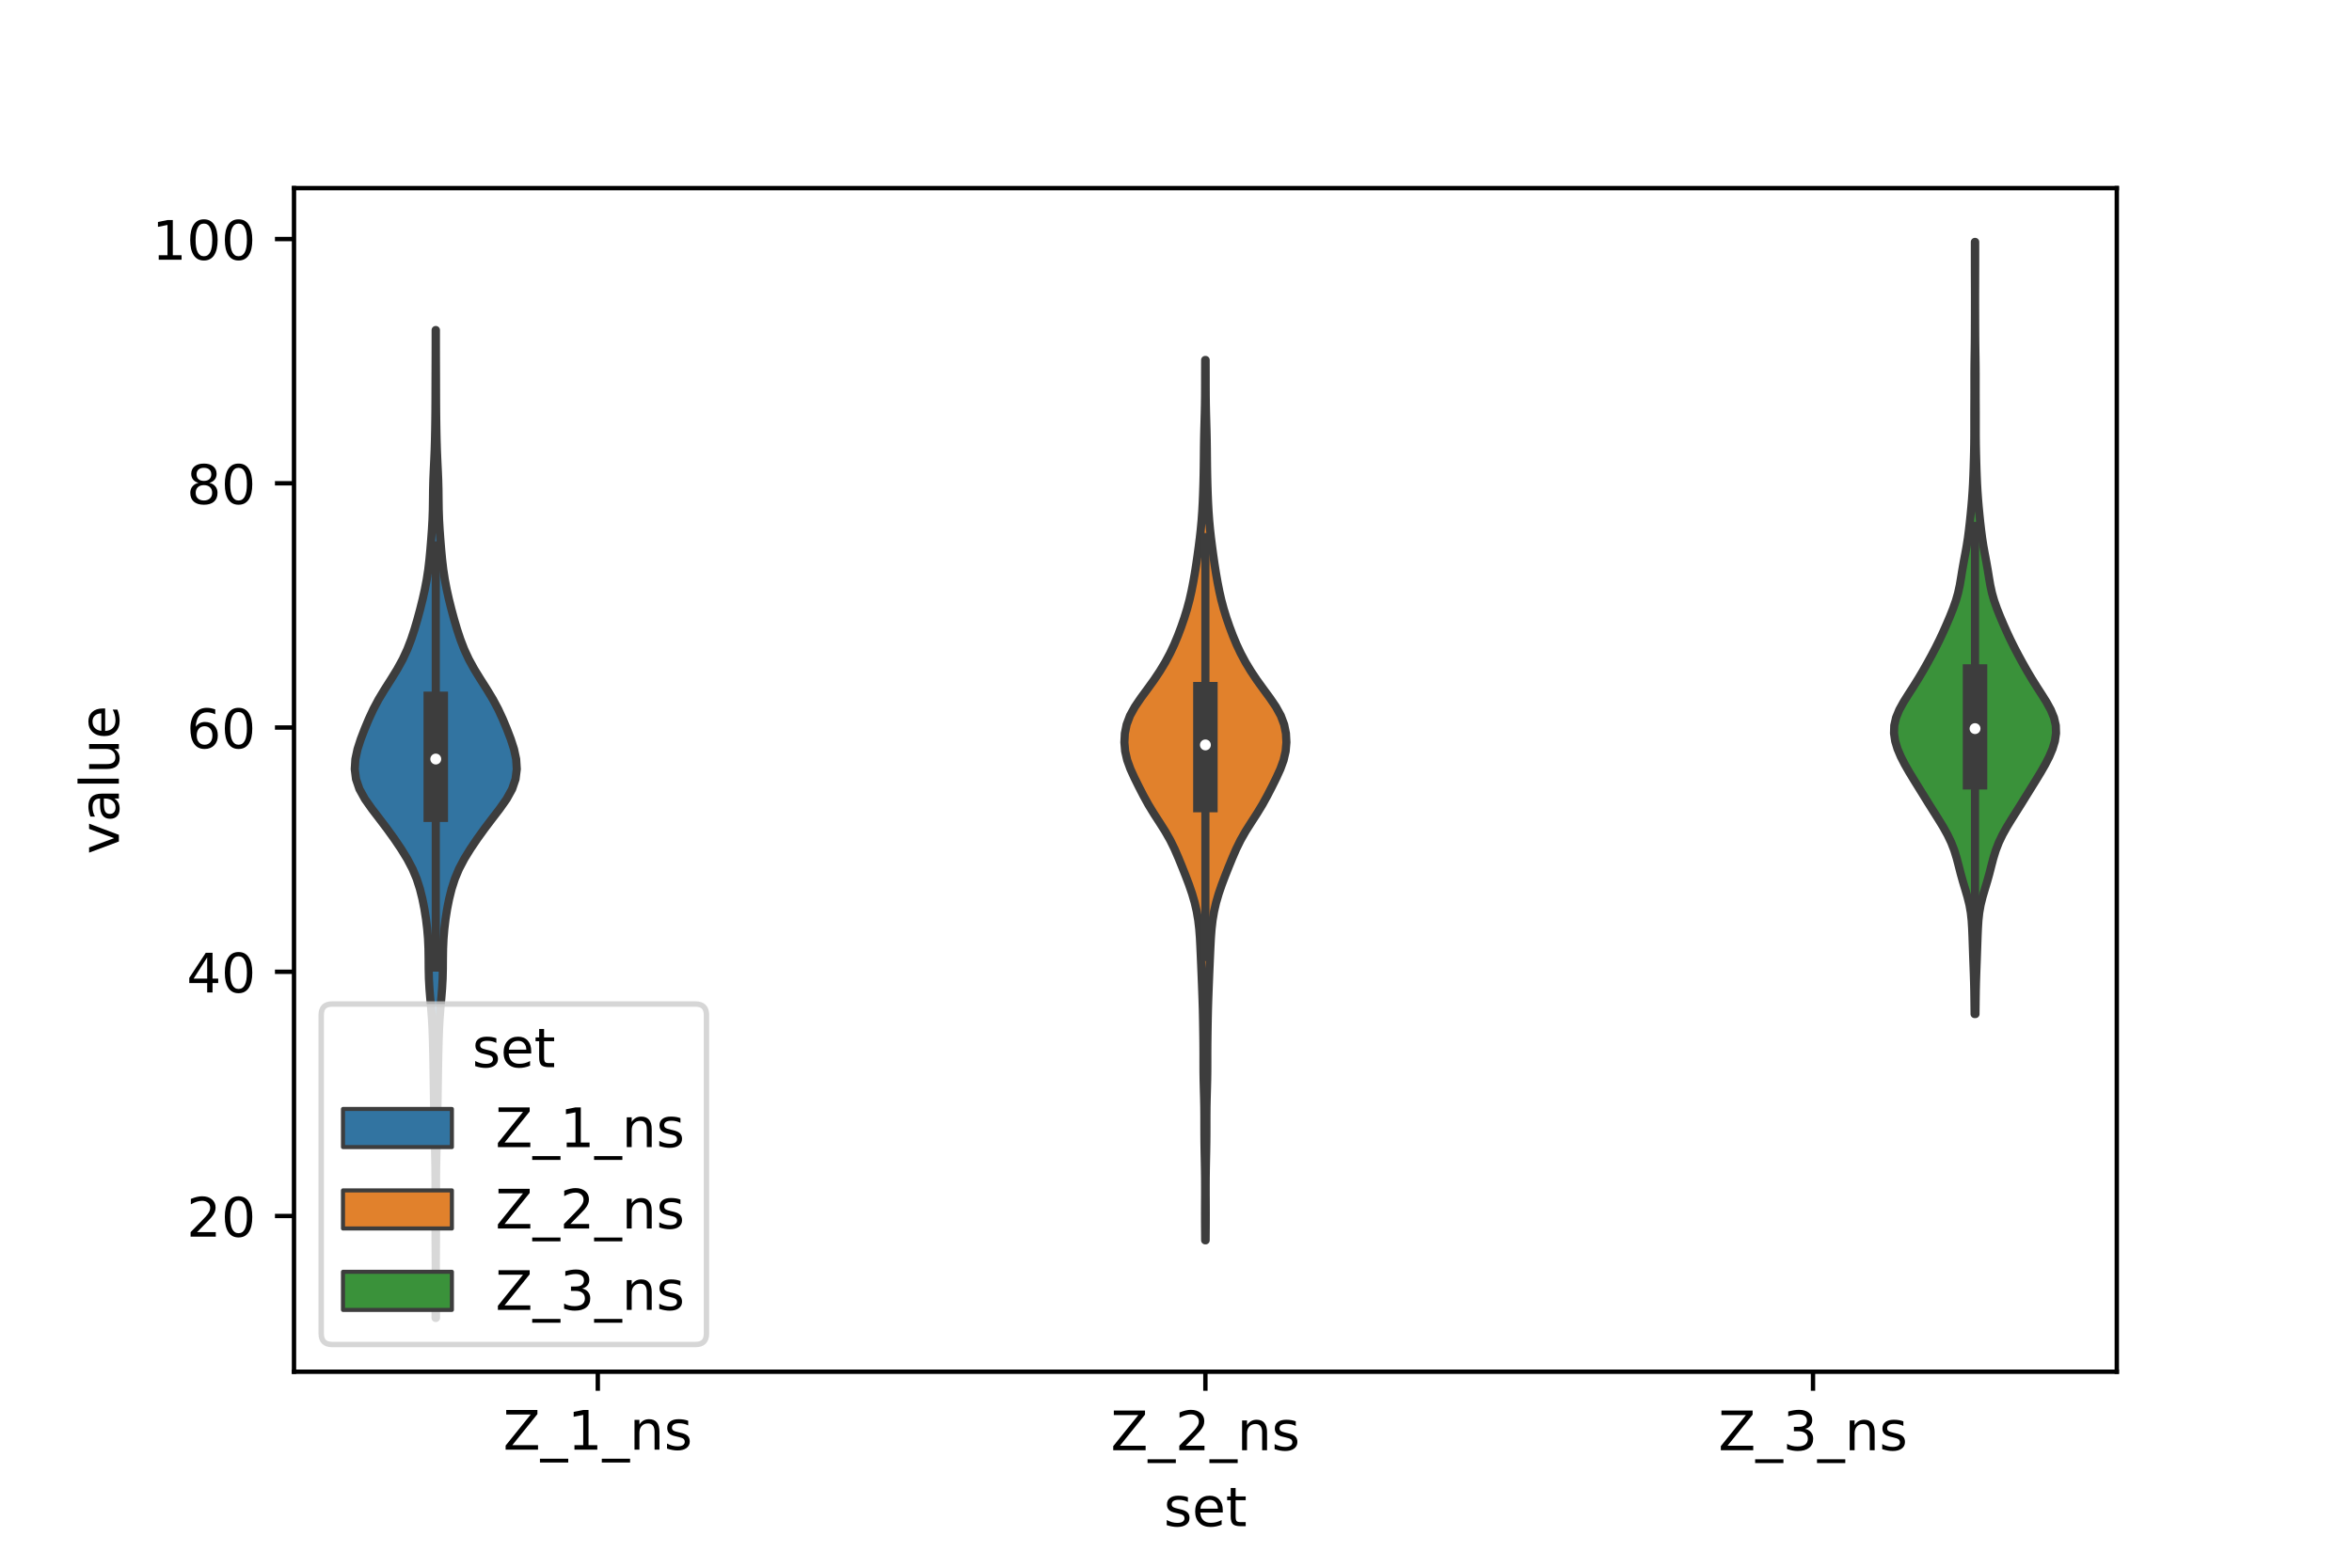 <?xml version="1.0" encoding="utf-8" standalone="no"?>
<!DOCTYPE svg PUBLIC "-//W3C//DTD SVG 1.1//EN"
  "http://www.w3.org/Graphics/SVG/1.1/DTD/svg11.dtd">
<!-- Created with matplotlib (https://matplotlib.org/) -->
<svg height="288pt" version="1.1" viewBox="0 0 432 288" width="432pt" xmlns="http://www.w3.org/2000/svg" xmlns:xlink="http://www.w3.org/1999/xlink">
 <defs>
  <style type="text/css">*{stroke-linecap:butt;stroke-linejoin:round;}</style>
 </defs>
 <g id="figure_1">
  <g id="patch_1">
   <path d="M 0 288 
L 432 288 
L 432 0 
L 0 0 
z
" style="fill:#ffffff;"/>
  </g>
  <g id="axes_1">
   <g id="patch_2">
    <path d="M 54 252 
L 388.8 252 
L 388.8 34.56 
L 54 34.56 
z
" style="fill:#ffffff;"/>
   </g>
   <g id="PolyCollection_1">
    <defs>
     <path d="M 80.078 -45.884 
L 80.002 -45.884 
L 80.006 -47.717 
L 80.016 -49.55 
L 80.026 -51.383 
L 80.032 -53.216 
L 80.03 -55.049 
L 80.023 -56.883 
L 80.01 -58.716 
L 79.998 -60.549 
L 79.989 -62.382 
L 79.985 -64.215 
L 79.986 -66.048 
L 79.989 -67.882 
L 79.991 -69.715 
L 79.988 -71.548 
L 79.972 -73.381 
L 79.941 -75.214 
L 79.897 -77.047 
L 79.849 -78.881 
L 79.805 -80.714 
L 79.769 -82.547 
L 79.736 -84.38 
L 79.705 -86.213 
L 79.676 -88.046 
L 79.649 -89.879 
L 79.622 -91.713 
L 79.591 -93.546 
L 79.551 -95.379 
L 79.501 -97.212 
L 79.433 -99.045 
L 79.332 -100.878 
L 79.192 -102.712 
L 79.028 -104.545 
L 78.879 -106.378 
L 78.779 -108.211 
L 78.736 -110.044 
L 78.723 -111.877 
L 78.696 -113.711 
L 78.615 -115.544 
L 78.462 -117.377 
L 78.239 -119.21 
L 77.948 -121.043 
L 77.583 -122.876 
L 77.126 -124.71 
L 76.538 -126.543 
L 75.771 -128.376 
L 74.808 -130.209 
L 73.68 -132.042 
L 72.441 -133.875 
L 71.122 -135.708 
L 69.732 -137.542 
L 68.324 -139.375 
L 67.029 -141.208 
L 66.015 -143.041 
L 65.39 -144.874 
L 65.16 -146.707 
L 65.276 -148.541 
L 65.67 -150.374 
L 66.262 -152.207 
L 66.963 -154.04 
L 67.727 -155.873 
L 68.575 -157.706 
L 69.551 -159.54 
L 70.658 -161.373 
L 71.827 -163.206 
L 72.957 -165.039 
L 73.965 -166.872 
L 74.814 -168.705 
L 75.521 -170.539 
L 76.126 -172.372 
L 76.666 -174.205 
L 77.162 -176.038 
L 77.619 -177.871 
L 78.03 -179.704 
L 78.379 -181.537 
L 78.659 -183.371 
L 78.874 -185.204 
L 79.046 -187.037 
L 79.196 -188.87 
L 79.33 -190.703 
L 79.435 -192.536 
L 79.498 -194.37 
L 79.525 -196.203 
L 79.546 -198.036 
L 79.593 -199.869 
L 79.671 -201.702 
L 79.76 -203.535 
L 79.837 -205.369 
L 79.891 -207.202 
L 79.929 -209.035 
L 79.957 -210.868 
L 79.977 -212.701 
L 79.988 -214.534 
L 79.993 -216.368 
L 79.998 -218.201 
L 80.005 -220.034 
L 80.013 -221.867 
L 80.017 -223.7 
L 80.019 -225.533 
L 80.019 -227.366 
L 80.061 -227.366 
L 80.061 -227.366 
L 80.061 -225.533 
L 80.063 -223.7 
L 80.067 -221.867 
L 80.075 -220.034 
L 80.082 -218.201 
L 80.087 -216.368 
L 80.092 -214.534 
L 80.103 -212.701 
L 80.123 -210.868 
L 80.151 -209.035 
L 80.189 -207.202 
L 80.243 -205.369 
L 80.32 -203.535 
L 80.409 -201.702 
L 80.487 -199.869 
L 80.534 -198.036 
L 80.555 -196.203 
L 80.582 -194.37 
L 80.645 -192.536 
L 80.75 -190.703 
L 80.884 -188.87 
L 81.034 -187.037 
L 81.206 -185.204 
L 81.421 -183.371 
L 81.701 -181.537 
L 82.05 -179.704 
L 82.461 -177.871 
L 82.918 -176.038 
L 83.414 -174.205 
L 83.954 -172.372 
L 84.559 -170.539 
L 85.266 -168.705 
L 86.115 -166.872 
L 87.123 -165.039 
L 88.253 -163.206 
L 89.422 -161.373 
L 90.529 -159.54 
L 91.505 -157.706 
L 92.353 -155.873 
L 93.117 -154.04 
L 93.818 -152.207 
L 94.41 -150.374 
L 94.804 -148.541 
L 94.92 -146.707 
L 94.69 -144.874 
L 94.065 -143.041 
L 93.051 -141.208 
L 91.756 -139.375 
L 90.348 -137.542 
L 88.958 -135.708 
L 87.639 -133.875 
L 86.4 -132.042 
L 85.272 -130.209 
L 84.309 -128.376 
L 83.542 -126.543 
L 82.954 -124.71 
L 82.497 -122.876 
L 82.132 -121.043 
L 81.841 -119.21 
L 81.618 -117.377 
L 81.465 -115.544 
L 81.384 -113.711 
L 81.357 -111.877 
L 81.344 -110.044 
L 81.301 -108.211 
L 81.201 -106.378 
L 81.052 -104.545 
L 80.888 -102.712 
L 80.748 -100.878 
L 80.647 -99.045 
L 80.579 -97.212 
L 80.529 -95.379 
L 80.489 -93.546 
L 80.458 -91.713 
L 80.431 -89.879 
L 80.404 -88.046 
L 80.375 -86.213 
L 80.344 -84.38 
L 80.311 -82.547 
L 80.275 -80.714 
L 80.231 -78.881 
L 80.183 -77.047 
L 80.139 -75.214 
L 80.108 -73.381 
L 80.092 -71.548 
L 80.089 -69.715 
L 80.091 -67.882 
L 80.094 -66.048 
L 80.095 -64.215 
L 80.091 -62.382 
L 80.082 -60.549 
L 80.07 -58.716 
L 80.057 -56.883 
L 80.05 -55.049 
L 80.048 -53.216 
L 80.054 -51.383 
L 80.064 -49.55 
L 80.074 -47.717 
L 80.078 -45.884 
z
" id="md463ad7823" style="stroke:#3d3d3d;stroke-width:1.5;"/>
    </defs>
    <g clip-path="url(#pf8297ecfd5)">
     <use style="fill:#3274a1;stroke:#3d3d3d;stroke-width:1.5;" x="0" xlink:href="#md463ad7823" y="288"/>
    </g>
   </g>
   <g id="PolyCollection_2">
    <defs>
     <path d="M 221.441 -60.144 
L 221.359 -60.144 
L 221.346 -61.778 
L 221.336 -63.411 
L 221.333 -65.045 
L 221.337 -66.679 
L 221.345 -68.312 
L 221.348 -69.946 
L 221.341 -71.579 
L 221.32 -73.213 
L 221.288 -74.846 
L 221.254 -76.48 
L 221.227 -78.113 
L 221.214 -79.747 
L 221.211 -81.381 
L 221.209 -83.014 
L 221.195 -84.648 
L 221.161 -86.281 
L 221.115 -87.915 
L 221.073 -89.548 
L 221.05 -91.182 
L 221.045 -92.815 
L 221.045 -94.449 
L 221.036 -96.082 
L 221.017 -97.716 
L 220.992 -99.35 
L 220.964 -100.983 
L 220.928 -102.617 
L 220.878 -104.25 
L 220.819 -105.884 
L 220.756 -107.517 
L 220.691 -109.151 
L 220.622 -110.784 
L 220.551 -112.418 
L 220.477 -114.052 
L 220.392 -115.685 
L 220.271 -117.319 
L 220.082 -118.952 
L 219.803 -120.586 
L 219.425 -122.219 
L 218.948 -123.853 
L 218.387 -125.486 
L 217.768 -127.12 
L 217.12 -128.754 
L 216.453 -130.387 
L 215.745 -132.021 
L 214.943 -133.654 
L 214.013 -135.288 
L 212.978 -136.921 
L 211.92 -138.555 
L 210.927 -140.188 
L 210.026 -141.822 
L 209.185 -143.455 
L 208.375 -145.089 
L 207.629 -146.723 
L 207.035 -148.356 
L 206.66 -149.99 
L 206.52 -151.623 
L 206.605 -153.257 
L 206.935 -154.89 
L 207.549 -156.524 
L 208.449 -158.157 
L 209.561 -159.791 
L 210.763 -161.425 
L 211.943 -163.058 
L 213.037 -164.692 
L 214.024 -166.325 
L 214.9 -167.959 
L 215.67 -169.592 
L 216.351 -171.226 
L 216.967 -172.859 
L 217.531 -174.493 
L 218.036 -176.127 
L 218.474 -177.76 
L 218.845 -179.394 
L 219.166 -181.027 
L 219.452 -182.661 
L 219.71 -184.294 
L 219.948 -185.928 
L 220.169 -187.561 
L 220.375 -189.195 
L 220.557 -190.828 
L 220.707 -192.462 
L 220.824 -194.096 
L 220.911 -195.729 
L 220.979 -197.363 
L 221.031 -198.996 
L 221.071 -200.63 
L 221.099 -202.263 
L 221.118 -203.897 
L 221.134 -205.53 
L 221.157 -207.164 
L 221.193 -208.798 
L 221.238 -210.431 
L 221.283 -212.065 
L 221.318 -213.698 
L 221.339 -215.332 
L 221.347 -216.965 
L 221.349 -218.599 
L 221.352 -220.232 
L 221.358 -221.866 
L 221.442 -221.866 
L 221.442 -221.866 
L 221.448 -220.232 
L 221.451 -218.599 
L 221.453 -216.965 
L 221.461 -215.332 
L 221.482 -213.698 
L 221.517 -212.065 
L 221.562 -210.431 
L 221.607 -208.798 
L 221.643 -207.164 
L 221.666 -205.53 
L 221.682 -203.897 
L 221.701 -202.263 
L 221.729 -200.63 
L 221.769 -198.996 
L 221.821 -197.363 
L 221.889 -195.729 
L 221.976 -194.096 
L 222.093 -192.462 
L 222.243 -190.828 
L 222.425 -189.195 
L 222.631 -187.561 
L 222.852 -185.928 
L 223.09 -184.294 
L 223.348 -182.661 
L 223.634 -181.027 
L 223.955 -179.394 
L 224.326 -177.76 
L 224.764 -176.127 
L 225.269 -174.493 
L 225.833 -172.859 
L 226.449 -171.226 
L 227.13 -169.592 
L 227.9 -167.959 
L 228.776 -166.325 
L 229.763 -164.692 
L 230.857 -163.058 
L 232.037 -161.425 
L 233.239 -159.791 
L 234.351 -158.157 
L 235.251 -156.524 
L 235.865 -154.89 
L 236.195 -153.257 
L 236.28 -151.623 
L 236.14 -149.99 
L 235.765 -148.356 
L 235.171 -146.723 
L 234.425 -145.089 
L 233.615 -143.455 
L 232.774 -141.822 
L 231.873 -140.188 
L 230.88 -138.555 
L 229.822 -136.921 
L 228.787 -135.288 
L 227.857 -133.654 
L 227.055 -132.021 
L 226.347 -130.387 
L 225.68 -128.754 
L 225.032 -127.12 
L 224.413 -125.486 
L 223.852 -123.853 
L 223.375 -122.219 
L 222.997 -120.586 
L 222.718 -118.952 
L 222.529 -117.319 
L 222.408 -115.685 
L 222.323 -114.052 
L 222.249 -112.418 
L 222.178 -110.784 
L 222.109 -109.151 
L 222.044 -107.517 
L 221.981 -105.884 
L 221.922 -104.25 
L 221.872 -102.617 
L 221.836 -100.983 
L 221.808 -99.35 
L 221.783 -97.716 
L 221.764 -96.082 
L 221.755 -94.449 
L 221.755 -92.815 
L 221.75 -91.182 
L 221.727 -89.548 
L 221.685 -87.915 
L 221.639 -86.281 
L 221.605 -84.648 
L 221.591 -83.014 
L 221.589 -81.381 
L 221.586 -79.747 
L 221.573 -78.113 
L 221.546 -76.48 
L 221.512 -74.846 
L 221.48 -73.213 
L 221.459 -71.579 
L 221.452 -69.946 
L 221.455 -68.312 
L 221.463 -66.679 
L 221.467 -65.045 
L 221.464 -63.411 
L 221.454 -61.778 
L 221.441 -60.144 
z
" id="m58e0a2dd6d" style="stroke:#3d3d3d;stroke-width:1.5;"/>
    </defs>
    <g clip-path="url(#pf8297ecfd5)">
     <use style="fill:#e1812c;stroke:#3d3d3d;stroke-width:1.5;" x="0" xlink:href="#m58e0a2dd6d" y="288"/>
    </g>
   </g>
   <g id="PolyCollection_3">
    <defs>
     <path d="M 362.838 -101.706 
L 362.682 -101.706 
L 362.663 -103.139 
L 362.645 -104.571 
L 362.624 -106.004 
L 362.59 -107.437 
L 362.545 -108.87 
L 362.493 -110.303 
L 362.44 -111.736 
L 362.39 -113.168 
L 362.341 -114.601 
L 362.29 -116.034 
L 362.23 -117.467 
L 362.14 -118.9 
L 361.986 -120.333 
L 361.735 -121.765 
L 361.382 -123.198 
L 360.961 -124.631 
L 360.53 -126.064 
L 360.13 -127.497 
L 359.764 -128.93 
L 359.389 -130.362 
L 358.947 -131.795 
L 358.391 -133.228 
L 357.706 -134.661 
L 356.906 -136.094 
L 356.03 -137.527 
L 355.126 -138.959 
L 354.226 -140.392 
L 353.338 -141.825 
L 352.45 -143.258 
L 351.562 -144.691 
L 350.69 -146.124 
L 349.868 -147.556 
L 349.133 -148.989 
L 348.525 -150.422 
L 348.092 -151.855 
L 347.88 -153.288 
L 347.928 -154.721 
L 348.255 -156.153 
L 348.842 -157.586 
L 349.631 -159.019 
L 350.53 -160.452 
L 351.454 -161.885 
L 352.348 -163.318 
L 353.198 -164.75 
L 354.01 -166.183 
L 354.792 -167.616 
L 355.543 -169.049 
L 356.255 -170.482 
L 356.925 -171.915 
L 357.561 -173.347 
L 358.169 -174.78 
L 358.74 -176.213 
L 359.244 -177.646 
L 359.653 -179.079 
L 359.963 -180.512 
L 360.208 -181.944 
L 360.439 -183.377 
L 360.692 -184.81 
L 360.963 -186.243 
L 361.221 -187.676 
L 361.444 -189.109 
L 361.631 -190.541 
L 361.795 -191.974 
L 361.945 -193.407 
L 362.082 -194.84 
L 362.204 -196.273 
L 362.307 -197.706 
L 362.389 -199.139 
L 362.451 -200.571 
L 362.501 -202.004 
L 362.544 -203.437 
L 362.582 -204.87 
L 362.611 -206.303 
L 362.627 -207.736 
L 362.631 -209.168 
L 362.631 -210.601 
L 362.632 -212.034 
L 362.638 -213.467 
L 362.646 -214.9 
L 362.649 -216.333 
L 362.648 -217.765 
L 362.648 -219.198 
L 362.657 -220.631 
L 362.675 -222.064 
L 362.697 -223.497 
L 362.715 -224.93 
L 362.727 -226.362 
L 362.733 -227.795 
L 362.738 -229.228 
L 362.743 -230.661 
L 362.746 -232.094 
L 362.747 -233.527 
L 362.744 -234.959 
L 362.739 -236.392 
L 362.735 -237.825 
L 362.732 -239.258 
L 362.732 -240.691 
L 362.732 -242.124 
L 362.735 -243.556 
L 362.785 -243.556 
L 362.785 -243.556 
L 362.788 -242.124 
L 362.788 -240.691 
L 362.788 -239.258 
L 362.785 -237.825 
L 362.781 -236.392 
L 362.776 -234.959 
L 362.773 -233.527 
L 362.774 -232.094 
L 362.777 -230.661 
L 362.782 -229.228 
L 362.787 -227.795 
L 362.793 -226.362 
L 362.805 -224.93 
L 362.823 -223.497 
L 362.845 -222.064 
L 362.863 -220.631 
L 362.872 -219.198 
L 362.872 -217.765 
L 362.871 -216.333 
L 362.874 -214.9 
L 362.882 -213.467 
L 362.888 -212.034 
L 362.889 -210.601 
L 362.889 -209.168 
L 362.893 -207.736 
L 362.909 -206.303 
L 362.938 -204.87 
L 362.976 -203.437 
L 363.019 -202.004 
L 363.069 -200.571 
L 363.131 -199.139 
L 363.213 -197.706 
L 363.316 -196.273 
L 363.438 -194.84 
L 363.575 -193.407 
L 363.725 -191.974 
L 363.889 -190.541 
L 364.076 -189.109 
L 364.299 -187.676 
L 364.557 -186.243 
L 364.828 -184.81 
L 365.081 -183.377 
L 365.312 -181.944 
L 365.557 -180.512 
L 365.867 -179.079 
L 366.276 -177.646 
L 366.78 -176.213 
L 367.351 -174.78 
L 367.959 -173.347 
L 368.595 -171.915 
L 369.265 -170.482 
L 369.977 -169.049 
L 370.728 -167.616 
L 371.51 -166.183 
L 372.322 -164.75 
L 373.172 -163.318 
L 374.066 -161.885 
L 374.99 -160.452 
L 375.889 -159.019 
L 376.678 -157.586 
L 377.265 -156.153 
L 377.592 -154.721 
L 377.64 -153.288 
L 377.428 -151.855 
L 376.995 -150.422 
L 376.387 -148.989 
L 375.652 -147.556 
L 374.83 -146.124 
L 373.958 -144.691 
L 373.07 -143.258 
L 372.182 -141.825 
L 371.294 -140.392 
L 370.394 -138.959 
L 369.49 -137.527 
L 368.614 -136.094 
L 367.814 -134.661 
L 367.129 -133.228 
L 366.573 -131.795 
L 366.131 -130.362 
L 365.756 -128.93 
L 365.39 -127.497 
L 364.99 -126.064 
L 364.559 -124.631 
L 364.138 -123.198 
L 363.785 -121.765 
L 363.534 -120.333 
L 363.38 -118.9 
L 363.29 -117.467 
L 363.23 -116.034 
L 363.179 -114.601 
L 363.13 -113.168 
L 363.08 -111.736 
L 363.027 -110.303 
L 362.975 -108.87 
L 362.93 -107.437 
L 362.896 -106.004 
L 362.875 -104.571 
L 362.857 -103.139 
L 362.838 -101.706 
z
" id="mc33f2a455b" style="stroke:#3d3d3d;stroke-width:1.5;"/>
    </defs>
    <g clip-path="url(#pf8297ecfd5)">
     <use style="fill:#3a923a;stroke:#3d3d3d;stroke-width:1.5;" x="0" xlink:href="#mc33f2a455b" y="288"/>
    </g>
   </g>
   <g id="patch_3">
    <path clip-path="url(#pf8297ecfd5)" d="M 109.8 268.261 
L 109.8 268.261 
L 109.8 268.261 
L 109.8 268.261 
z
" style="fill:#3274a1;stroke:#3d3d3d;stroke-linejoin:miter;stroke-width:0.75;"/>
   </g>
   <g id="patch_4">
    <path clip-path="url(#pf8297ecfd5)" d="M 109.8 268.261 
L 109.8 268.261 
L 109.8 268.261 
L 109.8 268.261 
z
" style="fill:#e1812c;stroke:#3d3d3d;stroke-linejoin:miter;stroke-width:0.75;"/>
   </g>
   <g id="patch_5">
    <path clip-path="url(#pf8297ecfd5)" d="M 109.8 268.261 
L 109.8 268.261 
L 109.8 268.261 
L 109.8 268.261 
z
" style="fill:#3a923a;stroke:#3d3d3d;stroke-linejoin:miter;stroke-width:0.75;"/>
   </g>
   <g id="matplotlib.axis_1">
    <g id="xtick_1">
     <g id="line2d_1">
      <defs>
       <path d="M 0 0 
L 0 3.5 
" id="ma8b84f901c" style="stroke:#000000;stroke-width:0.8;"/>
      </defs>
      <g>
       <use style="stroke:#000000;stroke-width:0.8;" x="109.8" xlink:href="#ma8b84f901c" y="252"/>
      </g>
     </g>
     <g id="text_1">
      <!-- Z_1_ns -->
      <g transform="translate(92.42 266.32)scale(0.1 -0.1)">
       <defs>
        <path d="M 5.609 72.906 
L 62.891 72.906 
L 62.891 65.375 
L 16.797 8.297 
L 64.016 8.297 
L 64.016 0 
L 4.5 0 
L 4.5 7.516 
L 50.594 64.594 
L 5.609 64.594 
z
" id="DejaVuSans-90"/>
        <path d="M 50.984 -16.609 
L 50.984 -23.578 
L -0.984 -23.578 
L -0.984 -16.609 
z
" id="DejaVuSans-95"/>
        <path d="M 12.406 8.297 
L 28.516 8.297 
L 28.516 63.922 
L 10.984 60.406 
L 10.984 69.391 
L 28.422 72.906 
L 38.281 72.906 
L 38.281 8.297 
L 54.391 8.297 
L 54.391 0 
L 12.406 0 
z
" id="DejaVuSans-49"/>
        <path d="M 54.891 33.016 
L 54.891 0 
L 45.906 0 
L 45.906 32.719 
Q 45.906 40.484 42.875 44.328 
Q 39.844 48.188 33.797 48.188 
Q 26.516 48.188 22.312 43.547 
Q 18.109 38.922 18.109 30.906 
L 18.109 0 
L 9.078 0 
L 9.078 54.688 
L 18.109 54.688 
L 18.109 46.188 
Q 21.344 51.125 25.703 53.562 
Q 30.078 56 35.797 56 
Q 45.219 56 50.047 50.172 
Q 54.891 44.344 54.891 33.016 
z
" id="DejaVuSans-110"/>
        <path d="M 44.281 53.078 
L 44.281 44.578 
Q 40.484 46.531 36.375 47.5 
Q 32.281 48.484 27.875 48.484 
Q 21.188 48.484 17.844 46.438 
Q 14.5 44.391 14.5 40.281 
Q 14.5 37.156 16.891 35.375 
Q 19.281 33.594 26.516 31.984 
L 29.594 31.297 
Q 39.156 29.25 43.188 25.516 
Q 47.219 21.781 47.219 15.094 
Q 47.219 7.469 41.188 3.016 
Q 35.156 -1.422 24.609 -1.422 
Q 20.219 -1.422 15.453 -0.562 
Q 10.688 0.297 5.422 2 
L 5.422 11.281 
Q 10.406 8.688 15.234 7.391 
Q 20.062 6.109 24.812 6.109 
Q 31.156 6.109 34.562 8.281 
Q 37.984 10.453 37.984 14.406 
Q 37.984 18.062 35.516 20.016 
Q 33.062 21.969 24.703 23.781 
L 21.578 24.516 
Q 13.234 26.266 9.516 29.906 
Q 5.812 33.547 5.812 39.891 
Q 5.812 47.609 11.281 51.797 
Q 16.75 56 26.812 56 
Q 31.781 56 36.172 55.266 
Q 40.578 54.547 44.281 53.078 
z
" id="DejaVuSans-115"/>
       </defs>
       <use xlink:href="#DejaVuSans-90"/>
       <use x="68.506" xlink:href="#DejaVuSans-95"/>
       <use x="118.506" xlink:href="#DejaVuSans-49"/>
       <use x="182.129" xlink:href="#DejaVuSans-95"/>
       <use x="232.129" xlink:href="#DejaVuSans-110"/>
       <use x="295.508" xlink:href="#DejaVuSans-115"/>
      </g>
     </g>
    </g>
    <g id="xtick_2">
     <g id="line2d_2">
      <g>
       <use style="stroke:#000000;stroke-width:0.8;" x="221.4" xlink:href="#ma8b84f901c" y="252"/>
      </g>
     </g>
     <g id="text_2">
      <!-- Z_2_ns -->
      <g transform="translate(204.02 266.422)scale(0.1 -0.1)">
       <defs>
        <path d="M 19.188 8.297 
L 53.609 8.297 
L 53.609 0 
L 7.328 0 
L 7.328 8.297 
Q 12.938 14.109 22.625 23.891 
Q 32.328 33.688 34.812 36.531 
Q 39.547 41.844 41.422 45.531 
Q 43.312 49.219 43.312 52.781 
Q 43.312 58.594 39.234 62.25 
Q 35.156 65.922 28.609 65.922 
Q 23.969 65.922 18.812 64.312 
Q 13.672 62.703 7.812 59.422 
L 7.812 69.391 
Q 13.766 71.781 18.938 73 
Q 24.125 74.219 28.422 74.219 
Q 39.75 74.219 46.484 68.547 
Q 53.219 62.891 53.219 53.422 
Q 53.219 48.922 51.531 44.891 
Q 49.859 40.875 45.406 35.406 
Q 44.188 33.984 37.641 27.219 
Q 31.109 20.453 19.188 8.297 
z
" id="DejaVuSans-50"/>
       </defs>
       <use xlink:href="#DejaVuSans-90"/>
       <use x="68.506" xlink:href="#DejaVuSans-95"/>
       <use x="118.506" xlink:href="#DejaVuSans-50"/>
       <use x="182.129" xlink:href="#DejaVuSans-95"/>
       <use x="232.129" xlink:href="#DejaVuSans-110"/>
       <use x="295.508" xlink:href="#DejaVuSans-115"/>
      </g>
     </g>
    </g>
    <g id="xtick_3">
     <g id="line2d_3">
      <g>
       <use style="stroke:#000000;stroke-width:0.8;" x="333" xlink:href="#ma8b84f901c" y="252"/>
      </g>
     </g>
     <g id="text_3">
      <!-- Z_3_ns -->
      <g transform="translate(315.62 266.422)scale(0.1 -0.1)">
       <defs>
        <path d="M 40.578 39.312 
Q 47.656 37.797 51.625 33 
Q 55.609 28.219 55.609 21.188 
Q 55.609 10.406 48.188 4.484 
Q 40.766 -1.422 27.094 -1.422 
Q 22.516 -1.422 17.656 -0.516 
Q 12.797 0.391 7.625 2.203 
L 7.625 11.719 
Q 11.719 9.328 16.594 8.109 
Q 21.484 6.891 26.812 6.891 
Q 36.078 6.891 40.938 10.547 
Q 45.797 14.203 45.797 21.188 
Q 45.797 27.641 41.281 31.266 
Q 36.766 34.906 28.719 34.906 
L 20.219 34.906 
L 20.219 43.016 
L 29.109 43.016 
Q 36.375 43.016 40.234 45.922 
Q 44.094 48.828 44.094 54.297 
Q 44.094 59.906 40.109 62.906 
Q 36.141 65.922 28.719 65.922 
Q 24.656 65.922 20.016 65.031 
Q 15.375 64.156 9.812 62.312 
L 9.812 71.094 
Q 15.438 72.656 20.344 73.438 
Q 25.25 74.219 29.594 74.219 
Q 40.828 74.219 47.359 69.109 
Q 53.906 64.016 53.906 55.328 
Q 53.906 49.266 50.438 45.094 
Q 46.969 40.922 40.578 39.312 
z
" id="DejaVuSans-51"/>
       </defs>
       <use xlink:href="#DejaVuSans-90"/>
       <use x="68.506" xlink:href="#DejaVuSans-95"/>
       <use x="118.506" xlink:href="#DejaVuSans-51"/>
       <use x="182.129" xlink:href="#DejaVuSans-95"/>
       <use x="232.129" xlink:href="#DejaVuSans-110"/>
       <use x="295.508" xlink:href="#DejaVuSans-115"/>
      </g>
     </g>
    </g>
    <g id="text_4">
     <!-- set -->
     <g transform="translate(213.759 280.378)scale(0.1 -0.1)">
      <defs>
       <path d="M 56.203 29.594 
L 56.203 25.203 
L 14.891 25.203 
Q 15.484 15.922 20.484 11.062 
Q 25.484 6.203 34.422 6.203 
Q 39.594 6.203 44.453 7.469 
Q 49.312 8.734 54.109 11.281 
L 54.109 2.781 
Q 49.266 0.734 44.188 -0.344 
Q 39.109 -1.422 33.891 -1.422 
Q 20.797 -1.422 13.156 6.188 
Q 5.516 13.812 5.516 26.812 
Q 5.516 40.234 12.766 48.109 
Q 20.016 56 32.328 56 
Q 43.359 56 49.781 48.891 
Q 56.203 41.797 56.203 29.594 
z
M 47.219 32.234 
Q 47.125 39.594 43.094 43.984 
Q 39.062 48.391 32.422 48.391 
Q 24.906 48.391 20.391 44.141 
Q 15.875 39.891 15.188 32.172 
z
" id="DejaVuSans-101"/>
       <path d="M 18.312 70.219 
L 18.312 54.688 
L 36.812 54.688 
L 36.812 47.703 
L 18.312 47.703 
L 18.312 18.016 
Q 18.312 11.328 20.141 9.422 
Q 21.969 7.516 27.594 7.516 
L 36.812 7.516 
L 36.812 0 
L 27.594 0 
Q 17.188 0 13.234 3.875 
Q 9.281 7.766 9.281 18.016 
L 9.281 47.703 
L 2.688 47.703 
L 2.688 54.688 
L 9.281 54.688 
L 9.281 70.219 
z
" id="DejaVuSans-116"/>
      </defs>
      <use xlink:href="#DejaVuSans-115"/>
      <use x="52.1" xlink:href="#DejaVuSans-101"/>
      <use x="113.623" xlink:href="#DejaVuSans-116"/>
     </g>
    </g>
   </g>
   <g id="matplotlib.axis_2">
    <g id="ytick_1">
     <g id="line2d_4">
      <defs>
       <path d="M 0 0 
L -3.5 0 
" id="m2cc7dab9fb" style="stroke:#000000;stroke-width:0.8;"/>
      </defs>
      <g>
       <use style="stroke:#000000;stroke-width:0.8;" x="54" xlink:href="#m2cc7dab9fb" y="223.392"/>
      </g>
     </g>
     <g id="text_5">
      <!-- 20 -->
      <g transform="translate(34.275 227.191)scale(0.1 -0.1)">
       <defs>
        <path d="M 31.781 66.406 
Q 24.172 66.406 20.328 58.906 
Q 16.5 51.422 16.5 36.375 
Q 16.5 21.391 20.328 13.891 
Q 24.172 6.391 31.781 6.391 
Q 39.453 6.391 43.281 13.891 
Q 47.125 21.391 47.125 36.375 
Q 47.125 51.422 43.281 58.906 
Q 39.453 66.406 31.781 66.406 
z
M 31.781 74.219 
Q 44.047 74.219 50.516 64.516 
Q 56.984 54.828 56.984 36.375 
Q 56.984 17.969 50.516 8.266 
Q 44.047 -1.422 31.781 -1.422 
Q 19.531 -1.422 13.062 8.266 
Q 6.594 17.969 6.594 36.375 
Q 6.594 54.828 13.062 64.516 
Q 19.531 74.219 31.781 74.219 
z
" id="DejaVuSans-48"/>
       </defs>
       <use xlink:href="#DejaVuSans-50"/>
       <use x="63.623" xlink:href="#DejaVuSans-48"/>
      </g>
     </g>
    </g>
    <g id="ytick_2">
     <g id="line2d_5">
      <g>
       <use style="stroke:#000000;stroke-width:0.8;" x="54" xlink:href="#m2cc7dab9fb" y="178.523"/>
      </g>
     </g>
     <g id="text_6">
      <!-- 40 -->
      <g transform="translate(34.275 182.322)scale(0.1 -0.1)">
       <defs>
        <path d="M 37.797 64.312 
L 12.891 25.391 
L 37.797 25.391 
z
M 35.203 72.906 
L 47.609 72.906 
L 47.609 25.391 
L 58.016 25.391 
L 58.016 17.188 
L 47.609 17.188 
L 47.609 0 
L 37.797 0 
L 37.797 17.188 
L 4.891 17.188 
L 4.891 26.703 
z
" id="DejaVuSans-52"/>
       </defs>
       <use xlink:href="#DejaVuSans-52"/>
       <use x="63.623" xlink:href="#DejaVuSans-48"/>
      </g>
     </g>
    </g>
    <g id="ytick_3">
     <g id="line2d_6">
      <g>
       <use style="stroke:#000000;stroke-width:0.8;" x="54" xlink:href="#m2cc7dab9fb" y="133.654"/>
      </g>
     </g>
     <g id="text_7">
      <!-- 60 -->
      <g transform="translate(34.275 137.453)scale(0.1 -0.1)">
       <defs>
        <path d="M 33.016 40.375 
Q 26.375 40.375 22.484 35.828 
Q 18.609 31.297 18.609 23.391 
Q 18.609 15.531 22.484 10.953 
Q 26.375 6.391 33.016 6.391 
Q 39.656 6.391 43.531 10.953 
Q 47.406 15.531 47.406 23.391 
Q 47.406 31.297 43.531 35.828 
Q 39.656 40.375 33.016 40.375 
z
M 52.594 71.297 
L 52.594 62.312 
Q 48.875 64.062 45.094 64.984 
Q 41.312 65.922 37.594 65.922 
Q 27.828 65.922 22.672 59.328 
Q 17.531 52.734 16.797 39.406 
Q 19.672 43.656 24.016 45.922 
Q 28.375 48.188 33.594 48.188 
Q 44.578 48.188 50.953 41.516 
Q 57.328 34.859 57.328 23.391 
Q 57.328 12.156 50.688 5.359 
Q 44.047 -1.422 33.016 -1.422 
Q 20.359 -1.422 13.672 8.266 
Q 6.984 17.969 6.984 36.375 
Q 6.984 53.656 15.188 63.938 
Q 23.391 74.219 37.203 74.219 
Q 40.922 74.219 44.703 73.484 
Q 48.484 72.75 52.594 71.297 
z
" id="DejaVuSans-54"/>
       </defs>
       <use xlink:href="#DejaVuSans-54"/>
       <use x="63.623" xlink:href="#DejaVuSans-48"/>
      </g>
     </g>
    </g>
    <g id="ytick_4">
     <g id="line2d_7">
      <g>
       <use style="stroke:#000000;stroke-width:0.8;" x="54" xlink:href="#m2cc7dab9fb" y="88.785"/>
      </g>
     </g>
     <g id="text_8">
      <!-- 80 -->
      <g transform="translate(34.275 92.584)scale(0.1 -0.1)">
       <defs>
        <path d="M 31.781 34.625 
Q 24.75 34.625 20.719 30.859 
Q 16.703 27.094 16.703 20.516 
Q 16.703 13.922 20.719 10.156 
Q 24.75 6.391 31.781 6.391 
Q 38.812 6.391 42.859 10.172 
Q 46.922 13.969 46.922 20.516 
Q 46.922 27.094 42.891 30.859 
Q 38.875 34.625 31.781 34.625 
z
M 21.922 38.812 
Q 15.578 40.375 12.031 44.719 
Q 8.5 49.078 8.5 55.328 
Q 8.5 64.062 14.719 69.141 
Q 20.953 74.219 31.781 74.219 
Q 42.672 74.219 48.875 69.141 
Q 55.078 64.062 55.078 55.328 
Q 55.078 49.078 51.531 44.719 
Q 48 40.375 41.703 38.812 
Q 48.828 37.156 52.797 32.312 
Q 56.781 27.484 56.781 20.516 
Q 56.781 9.906 50.312 4.234 
Q 43.844 -1.422 31.781 -1.422 
Q 19.734 -1.422 13.25 4.234 
Q 6.781 9.906 6.781 20.516 
Q 6.781 27.484 10.781 32.312 
Q 14.797 37.156 21.922 38.812 
z
M 18.312 54.391 
Q 18.312 48.734 21.844 45.562 
Q 25.391 42.391 31.781 42.391 
Q 38.141 42.391 41.719 45.562 
Q 45.312 48.734 45.312 54.391 
Q 45.312 60.062 41.719 63.234 
Q 38.141 66.406 31.781 66.406 
Q 25.391 66.406 21.844 63.234 
Q 18.312 60.062 18.312 54.391 
z
" id="DejaVuSans-56"/>
       </defs>
       <use xlink:href="#DejaVuSans-56"/>
       <use x="63.623" xlink:href="#DejaVuSans-48"/>
      </g>
     </g>
    </g>
    <g id="ytick_5">
     <g id="line2d_8">
      <g>
       <use style="stroke:#000000;stroke-width:0.8;" x="54" xlink:href="#m2cc7dab9fb" y="43.916"/>
      </g>
     </g>
     <g id="text_9">
      <!-- 100 -->
      <g transform="translate(27.913 47.715)scale(0.1 -0.1)">
       <use xlink:href="#DejaVuSans-49"/>
       <use x="63.623" xlink:href="#DejaVuSans-48"/>
       <use x="127.246" xlink:href="#DejaVuSans-48"/>
      </g>
     </g>
    </g>
    <g id="text_10">
     <!-- value -->
     <g transform="translate(21.833 156.938)rotate(-90)scale(0.1 -0.1)">
      <defs>
       <path d="M 2.984 54.688 
L 12.5 54.688 
L 29.594 8.797 
L 46.688 54.688 
L 56.203 54.688 
L 35.688 0 
L 23.484 0 
z
" id="DejaVuSans-118"/>
       <path d="M 34.281 27.484 
Q 23.391 27.484 19.188 25 
Q 14.984 22.516 14.984 16.5 
Q 14.984 11.719 18.141 8.906 
Q 21.297 6.109 26.703 6.109 
Q 34.188 6.109 38.703 11.406 
Q 43.219 16.703 43.219 25.484 
L 43.219 27.484 
z
M 52.203 31.203 
L 52.203 0 
L 43.219 0 
L 43.219 8.297 
Q 40.141 3.328 35.547 0.953 
Q 30.953 -1.422 24.312 -1.422 
Q 15.922 -1.422 10.953 3.297 
Q 6 8.016 6 15.922 
Q 6 25.141 12.172 29.828 
Q 18.359 34.516 30.609 34.516 
L 43.219 34.516 
L 43.219 35.406 
Q 43.219 41.609 39.141 45 
Q 35.062 48.391 27.688 48.391 
Q 23 48.391 18.547 47.266 
Q 14.109 46.141 10.016 43.891 
L 10.016 52.203 
Q 14.938 54.109 19.578 55.047 
Q 24.219 56 28.609 56 
Q 40.484 56 46.344 49.844 
Q 52.203 43.703 52.203 31.203 
z
" id="DejaVuSans-97"/>
       <path d="M 9.422 75.984 
L 18.406 75.984 
L 18.406 0 
L 9.422 0 
z
" id="DejaVuSans-108"/>
       <path d="M 8.5 21.578 
L 8.5 54.688 
L 17.484 54.688 
L 17.484 21.922 
Q 17.484 14.156 20.5 10.266 
Q 23.531 6.391 29.594 6.391 
Q 36.859 6.391 41.078 11.031 
Q 45.312 15.672 45.312 23.688 
L 45.312 54.688 
L 54.297 54.688 
L 54.297 0 
L 45.312 0 
L 45.312 8.406 
Q 42.047 3.422 37.719 1 
Q 33.406 -1.422 27.688 -1.422 
Q 18.266 -1.422 13.375 4.438 
Q 8.5 10.297 8.5 21.578 
z
M 31.109 56 
z
" id="DejaVuSans-117"/>
      </defs>
      <use xlink:href="#DejaVuSans-118"/>
      <use x="59.18" xlink:href="#DejaVuSans-97"/>
      <use x="120.459" xlink:href="#DejaVuSans-108"/>
      <use x="148.242" xlink:href="#DejaVuSans-117"/>
      <use x="211.621" xlink:href="#DejaVuSans-101"/>
     </g>
    </g>
   </g>
   <g id="line2d_9">
    <path clip-path="url(#pf8297ecfd5)" d="M 80.04 177.758 
L 80.04 100.203 
" style="fill:none;stroke:#3d3d3d;stroke-linecap:square;stroke-width:1.5;"/>
   </g>
   <g id="line2d_10">
    <path clip-path="url(#pf8297ecfd5)" d="M 80.04 148.754 
L 80.04 129.304 
" style="fill:none;stroke:#3d3d3d;stroke-linecap:square;stroke-width:4.5;"/>
   </g>
   <g id="line2d_11">
    <path clip-path="url(#pf8297ecfd5)" d="M 221.4 175.814 
L 221.4 98.668 
" style="fill:none;stroke:#3d3d3d;stroke-linecap:square;stroke-width:1.5;"/>
   </g>
   <g id="line2d_12">
    <path clip-path="url(#pf8297ecfd5)" d="M 221.4 146.983 
L 221.4 127.526 
" style="fill:none;stroke:#3d3d3d;stroke-linecap:square;stroke-width:4.5;"/>
   </g>
   <g id="line2d_13">
    <path clip-path="url(#pf8297ecfd5)" d="M 362.76 170.424 
L 362.76 96.613 
" style="fill:none;stroke:#3d3d3d;stroke-linecap:square;stroke-width:1.5;"/>
   </g>
   <g id="line2d_14">
    <path clip-path="url(#pf8297ecfd5)" d="M 362.76 142.787 
L 362.76 124.28 
" style="fill:none;stroke:#3d3d3d;stroke-linecap:square;stroke-width:4.5;"/>
   </g>
   <g id="patch_6">
    <path d="M 54 252 
L 54 34.56 
" style="fill:none;stroke:#000000;stroke-linecap:square;stroke-linejoin:miter;stroke-width:0.8;"/>
   </g>
   <g id="patch_7">
    <path d="M 388.8 252 
L 388.8 34.56 
" style="fill:none;stroke:#000000;stroke-linecap:square;stroke-linejoin:miter;stroke-width:0.8;"/>
   </g>
   <g id="patch_8">
    <path d="M 54 252 
L 388.8 252 
" style="fill:none;stroke:#000000;stroke-linecap:square;stroke-linejoin:miter;stroke-width:0.8;"/>
   </g>
   <g id="patch_9">
    <path d="M 54 34.56 
L 388.8 34.56 
" style="fill:none;stroke:#000000;stroke-linecap:square;stroke-linejoin:miter;stroke-width:0.8;"/>
   </g>
   <g id="PathCollection_1">
    <defs>
     <path d="M 0 1.5 
C 0.398 1.5 0.779 1.342 1.061 1.061 
C 1.342 0.779 1.5 0.398 1.5 0 
C 1.5 -0.398 1.342 -0.779 1.061 -1.061 
C 0.779 -1.342 0.398 -1.5 0 -1.5 
C -0.398 -1.5 -0.779 -1.342 -1.061 -1.061 
C -1.342 -0.779 -1.5 -0.398 -1.5 0 
C -1.5 0.398 -1.342 0.779 -1.061 1.061 
C -0.779 1.342 -0.398 1.5 0 1.5 
z
" id="m01fbc395d9" style="stroke:#3d3d3d;"/>
    </defs>
    <g clip-path="url(#pf8297ecfd5)">
     <use style="fill:#ffffff;stroke:#3d3d3d;" x="80.04" xlink:href="#m01fbc395d9" y="139.444"/>
    </g>
   </g>
   <g id="PathCollection_2">
    <g clip-path="url(#pf8297ecfd5)">
     <use style="fill:#ffffff;stroke:#3d3d3d;" x="221.4" xlink:href="#m01fbc395d9" y="136.849"/>
    </g>
   </g>
   <g id="PathCollection_3">
    <g clip-path="url(#pf8297ecfd5)">
     <use style="fill:#ffffff;stroke:#3d3d3d;" x="362.76" xlink:href="#m01fbc395d9" y="133.854"/>
    </g>
   </g>
   <g id="legend_1">
    <g id="patch_10">
     <path d="M 61 247 
L 127.759 247 
Q 129.759 247 129.759 245 
L 129.759 186.453 
Q 129.759 184.453 127.759 184.453 
L 61 184.453 
Q 59 184.453 59 186.453 
L 59 245 
Q 59 247 61 247 
z
" style="fill:#ffffff;opacity:0.8;stroke:#cccccc;stroke-linejoin:miter;"/>
    </g>
    <g id="text_11">
     <!-- set -->
     <g transform="translate(86.738 196.052)scale(0.1 -0.1)">
      <use xlink:href="#DejaVuSans-115"/>
      <use x="52.1" xlink:href="#DejaVuSans-101"/>
      <use x="113.623" xlink:href="#DejaVuSans-116"/>
     </g>
    </g>
    <g id="patch_11">
     <path d="M 63 210.73 
L 83 210.73 
L 83 203.73 
L 63 203.73 
z
" style="fill:#3274a1;stroke:#3d3d3d;stroke-linejoin:miter;stroke-width:0.75;"/>
    </g>
    <g id="text_12">
     <!-- Z_1_ns -->
     <g transform="translate(91 210.73)scale(0.1 -0.1)">
      <use xlink:href="#DejaVuSans-90"/>
      <use x="68.506" xlink:href="#DejaVuSans-95"/>
      <use x="118.506" xlink:href="#DejaVuSans-49"/>
      <use x="182.129" xlink:href="#DejaVuSans-95"/>
      <use x="232.129" xlink:href="#DejaVuSans-110"/>
      <use x="295.508" xlink:href="#DejaVuSans-115"/>
     </g>
    </g>
    <g id="patch_12">
     <path d="M 63 225.686 
L 83 225.686 
L 83 218.686 
L 63 218.686 
z
" style="fill:#e1812c;stroke:#3d3d3d;stroke-linejoin:miter;stroke-width:0.75;"/>
    </g>
    <g id="text_13">
     <!-- Z_2_ns -->
     <g transform="translate(91 225.686)scale(0.1 -0.1)">
      <use xlink:href="#DejaVuSans-90"/>
      <use x="68.506" xlink:href="#DejaVuSans-95"/>
      <use x="118.506" xlink:href="#DejaVuSans-50"/>
      <use x="182.129" xlink:href="#DejaVuSans-95"/>
      <use x="232.129" xlink:href="#DejaVuSans-110"/>
      <use x="295.508" xlink:href="#DejaVuSans-115"/>
     </g>
    </g>
    <g id="patch_13">
     <path d="M 63 240.642 
L 83 240.642 
L 83 233.642 
L 63 233.642 
z
" style="fill:#3a923a;stroke:#3d3d3d;stroke-linejoin:miter;stroke-width:0.75;"/>
    </g>
    <g id="text_14">
     <!-- Z_3_ns -->
     <g transform="translate(91 240.642)scale(0.1 -0.1)">
      <use xlink:href="#DejaVuSans-90"/>
      <use x="68.506" xlink:href="#DejaVuSans-95"/>
      <use x="118.506" xlink:href="#DejaVuSans-51"/>
      <use x="182.129" xlink:href="#DejaVuSans-95"/>
      <use x="232.129" xlink:href="#DejaVuSans-110"/>
      <use x="295.508" xlink:href="#DejaVuSans-115"/>
     </g>
    </g>
   </g>
  </g>
 </g>
 <defs>
  <clipPath id="pf8297ecfd5">
   <rect height="217.44" width="334.8" x="54" y="34.56"/>
  </clipPath>
 </defs>
</svg>
